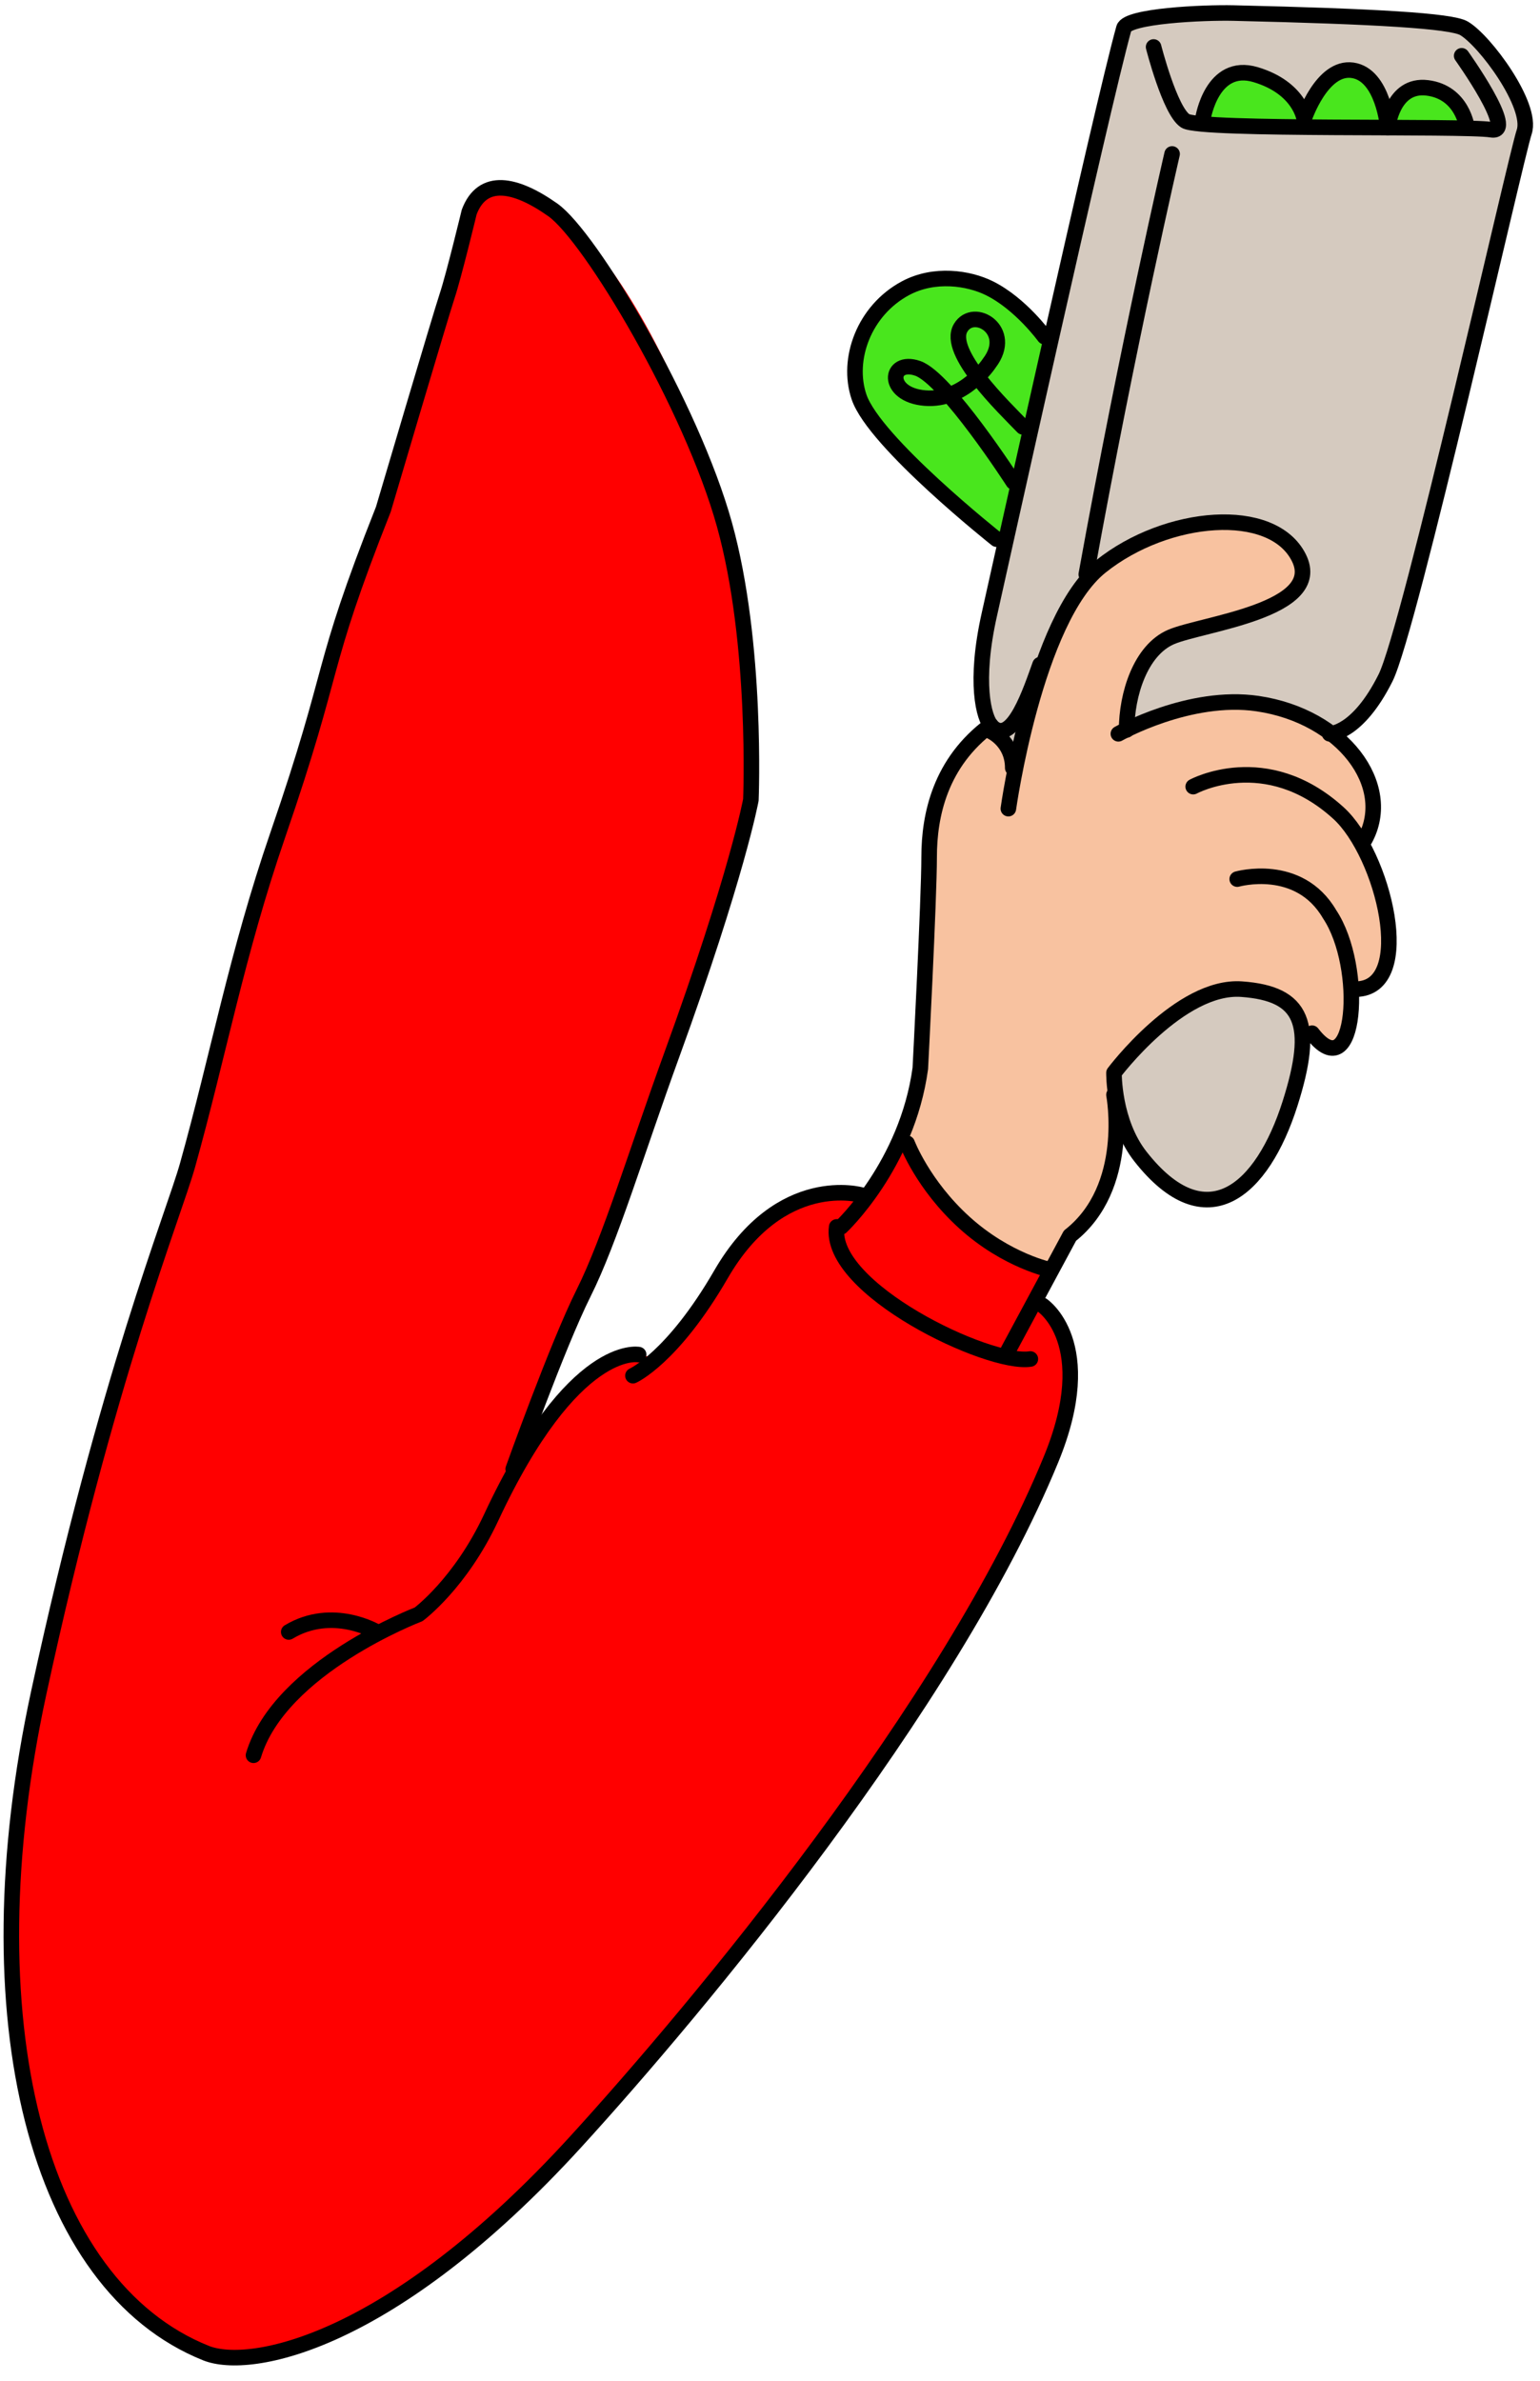 <svg width="99" height="153" viewBox="0 0 99 153" fill="none" xmlns="http://www.w3.org/2000/svg">
<path d="M30.021 14.196C31.011 11.225 37.519 9.811 44.875 28.061C46.773 32.771 47.686 39.511 47.987 44.188C48.271 48.573 47.703 53.1 47.703 53.1L39.215 78.706L36.811 84.789L33.698 92.287L34.547 91.722C34.547 91.722 37.377 88.609 38.509 87.76C39.64 86.911 42.329 87.194 42.329 87.194C42.329 87.194 45.3 83.092 46.855 80.969C48.411 78.847 50.674 77.573 52.372 77.008C54.07 76.443 55.627 77.15 55.627 77.15L57.889 73.188C57.889 73.188 59.73 76.018 60.86 77.574C61.993 79.13 65.671 81.253 67.51 81.536L66.52 83.799C66.52 83.799 69.067 84.648 68.783 88.326C68.5 92.004 62.982 102.897 62.982 102.897C62.982 102.897 54.637 116.477 50.533 121.43C46.43 126.382 38.934 135.718 32.849 141.801C26.767 147.885 21.108 150.007 19.552 150.573C17.997 151.139 14.742 152.837 10.214 149.582C5.848 146.444 2.434 140.104 1.726 135.011C1.726 135.011 0.453 125.108 0.877 121.289C1.302 117.469 1.726 109.546 3.707 103.322C5.687 97.097 8.8 84.223 8.8 84.223C8.8 84.223 11.912 75.028 12.336 73.33C12.761 71.632 15.166 61.305 15.873 59.749C16.581 58.193 18.421 51.261 19.411 48.29C20.4 45.319 22.665 38.104 22.806 37.68C22.947 37.255 25.918 28.343 25.918 28.343L30.021 14.196Z" fill="#FF0000"/>
<path d="M60.011 52.639C60.436 48.395 63.725 46.804 63.725 46.804C63.725 46.804 65.21 47.865 64.892 50.942C66.378 42.878 67.86 39.365 70.728 36.618C73.185 34.266 78.04 30.338 80.242 31.031C87.882 33.436 85.194 46.874 85.194 46.874C85.194 46.874 88.873 48.997 87.741 53.948C87.741 53.948 88.731 55.929 89.155 58.617C89.579 61.304 88.731 63.567 86.892 63.426C86.892 63.426 87.033 67.104 86.043 67.246C85.052 67.388 83.638 66.115 83.638 66.115L72.038 71.915C72.038 71.915 71.471 74.886 71.046 76.442C70.622 77.998 68.642 79.271 68.642 79.271L67.51 81.535C67.51 81.535 63.549 80.544 61.852 78.422C60.154 76.3 57.889 73.188 57.889 73.188L59.163 68.803C59.163 68.803 59.834 63.312 59.73 60.173C59.587 55.929 59.587 56.883 60.011 52.639Z" fill="#F8C2A0"/>
<path d="M83.638 66.115C83.638 66.115 82.505 63.145 79.394 63.71C79.394 63.71 77.412 63.709 75.15 65.549C72.887 67.388 71.754 68.944 71.754 68.944C71.754 68.944 71.33 71.916 73.168 74.32C75.009 76.725 77.696 77.998 79.253 76.584C80.808 75.169 82.224 73.472 82.648 71.774C83.073 70.076 84.062 68.095 83.638 66.115Z" fill="#D5CABF"/>
<path d="M63.55 46.027C63.55 46.027 62.701 44.612 62.983 42.065C63.266 39.519 67.935 19.572 67.935 19.572L72.179 1.746C72.179 1.746 74.158 1.18 76.847 0.897C79.535 0.615 87.882 1.181 87.882 1.181C87.882 1.181 92.41 1.322 93.965 1.746C95.521 2.171 96.936 5.001 96.936 5.001C96.936 5.001 98.068 6.839 98.068 8.112C98.068 9.386 93.54 26.787 93.54 26.787L90.145 40.227C90.145 40.227 89.013 44.187 88.306 45.036C87.599 45.885 85.195 46.875 85.195 46.875C85.195 46.875 83.213 45.603 81.232 45.32C79.253 45.036 75.15 45.32 72.744 46.876C72.744 46.876 72.603 45.461 73.452 43.056C74.301 40.651 77.696 40.085 78.545 40.085C79.394 40.085 83.495 38.529 83.638 37.114C83.779 35.699 81.94 34.144 80.102 33.436C78.261 32.728 74.017 34.568 72.32 35.416C70.622 36.265 68.643 38.105 67.651 41.076L65.529 48.184C65.529 48.184 64.044 47.547 63.55 46.027Z" fill="#D5CABF"/>
<path d="M67.369 21.694C67.369 21.694 64.256 18.015 61.568 17.874C58.881 17.733 55.627 19.29 55.061 22.402C54.494 25.513 55.908 26.928 57.749 29.05C59.587 31.172 64.398 34.85 64.398 34.85L67.369 21.694Z" fill="#49E61D"/>
<path d="M77.059 7.972L84.133 8.184L94.389 8.254C94.389 8.254 93.622 6.287 92.267 5.85C90.075 5.142 89.296 7.476 89.296 7.476C89.296 7.476 88.237 4.717 86.68 4.576C85.778 4.494 85.052 5.425 85.052 5.425L83.779 7.123C83.779 7.123 82.789 5.354 80.808 4.93C78.828 4.505 78.5 5.281 78.12 5.708C77.555 6.345 77.059 7.972 77.059 7.972Z" fill="#49E61D"/>
<path d="M55.402 76.807C55.402 76.807 50.19 75.264 46.348 81.9C43.236 87.275 40.689 88.408 40.689 88.408" stroke="black" stroke-miterlimit="10" stroke-linecap="round" stroke-linejoin="round"/>
<path d="M41.056 87.053C41.056 87.053 36.855 86.21 31.576 97.522C29.597 101.766 26.908 103.746 26.908 103.746C26.908 103.746 17.995 107.141 16.297 112.801" stroke="black" stroke-miterlimit="10" stroke-linecap="round" stroke-linejoin="round"/>
<path d="M24.22 104.878C24.22 104.878 21.392 103.18 18.562 104.878" stroke="black" stroke-miterlimit="10" stroke-linecap="round" stroke-linejoin="round"/>
<path d="M54.07 78.847C54.07 78.847 58.314 74.886 59.163 68.661C59.163 68.661 59.73 57.769 59.73 55.081C59.73 52.393 60.436 48.998 63.691 46.593" stroke="black" stroke-miterlimit="10" stroke-linecap="round" stroke-linejoin="round"/>
<path d="M66.237 87.335C63.55 87.76 53.221 82.808 53.788 78.847" stroke="black" stroke-miterlimit="10" stroke-linecap="round" stroke-linejoin="round"/>
<path d="M71.895 47.158C71.895 47.158 76.468 44.572 80.851 45.219C86.325 46.026 89.638 50.494 87.741 53.948" stroke="black" stroke-miterlimit="10" stroke-linecap="round" stroke-linejoin="round"/>
<path d="M79.535 56.495C79.535 56.495 83.497 55.363 85.477 58.758C87.741 62.154 87.174 70.076 84.346 66.398" stroke="black" stroke-miterlimit="10" stroke-linecap="round" stroke-linejoin="round"/>
<path d="M76.706 50.553C76.706 50.553 81.375 48.006 86.043 52.25C88.939 54.882 91.052 63.508 87.174 63.568" stroke="black" stroke-miterlimit="10" stroke-linecap="round" stroke-linejoin="round"/>
<path d="M71.613 70.358C71.613 70.358 72.744 76.3 68.783 79.413L64.823 86.769" stroke="black" stroke-miterlimit="10" stroke-linecap="round" stroke-linejoin="round"/>
<path d="M71.613 68.944C71.613 68.944 75.858 63.284 79.818 63.568C83.779 63.851 84.563 65.795 82.93 70.925C81.149 76.524 77.542 79.707 73.311 74.32C71.564 72.095 71.613 68.944 71.613 68.944Z" stroke="black" stroke-miterlimit="10" stroke-linecap="round" stroke-linejoin="round"/>
<path d="M64.823 51.968C64.823 51.968 66.52 39.801 70.764 36.405C75.009 33.01 81.799 32.445 83.497 35.84C85.195 39.235 77.272 40.084 75.29 40.933C73.311 41.782 72.426 44.646 72.426 46.91" stroke="black" stroke-miterlimit="10" stroke-linecap="round" stroke-linejoin="round"/>
<path d="M85.477 47.158C85.477 47.158 87.259 47.185 89.071 43.562C90.628 40.451 97.419 10.176 97.985 8.478C98.55 6.78 95.45 2.593 94.107 1.816C93.286 1.34 88.436 1.051 79.311 0.839C77.335 0.793 72.472 1.021 72.25 1.816C70.822 6.921 63.981 37.803 63.607 39.46C62.617 43.846 63.241 46.167 63.748 46.675C65.093 48.022 66.295 44.27 66.861 42.714" stroke="black" stroke-miterlimit="10" stroke-linecap="round" stroke-linejoin="round"/>
<path d="M74.16 3.019C74.16 3.019 75.207 7.134 76.197 7.769C77.188 8.405 94.165 8.052 95.863 8.336C97.56 8.619 93.965 3.585 93.965 3.585" stroke="black" stroke-miterlimit="10" stroke-linecap="round" stroke-linejoin="round"/>
<path d="M77.331 7.629C77.331 7.629 77.896 3.951 80.726 4.799C83.555 5.648 83.838 7.629 83.838 7.629C83.838 7.629 84.97 4.234 86.95 4.517C88.931 4.799 89.214 8.195 89.214 8.195C89.214 8.195 89.497 5.366 91.76 5.648C94.023 5.931 94.307 8.195 94.307 8.195" stroke="black" stroke-miterlimit="10" stroke-linecap="round" stroke-linejoin="round"/>
<path d="M67.144 21.634C67.144 21.634 65.605 19.512 63.602 18.522C62.267 17.861 60.06 17.531 58.212 18.521C55.551 19.946 54.401 23.081 55.224 25.512C56.21 28.424 64.064 34.649 64.064 34.649" stroke="black" stroke-miterlimit="10" stroke-linecap="round" stroke-linejoin="round"/>
<path d="M67.569 81.618C67.569 81.618 64.739 81.052 61.993 78.565C59.325 76.146 58.315 73.472 58.315 73.472" stroke="black" stroke-miterlimit="10" stroke-linecap="round" stroke-linejoin="round"/>
<path d="M65.141 30.971C65.141 30.971 60.844 24.309 58.997 23.673C57.149 23.036 56.918 25.37 59.459 25.583C62 25.795 63.602 23.331 63.602 23.331C65.207 21.222 62.595 19.653 61.754 21.069C60.83 22.624 64.527 26.162 65.758 27.435" stroke="black" stroke-miterlimit="10" stroke-linecap="round" stroke-linejoin="round"/>
<path d="M32.992 94.409C32.992 94.409 35.822 86.487 37.52 83.091C39.217 79.696 40.915 74.037 43.178 67.812C47.402 56.197 48.271 51.402 48.271 51.402C48.271 51.402 48.695 41.357 46.573 33.718C44.451 26.078 37.944 15.185 35.538 13.488C33.133 11.79 31.012 11.368 30.162 13.63C30.162 13.63 29.172 17.733 28.748 19.006C28.323 20.279 24.645 32.729 24.645 32.729C20.41 43.422 21.737 42.393 17.854 53.666C15.224 61.302 14.034 67.812 12.055 74.886C11.161 78.075 6.886 88.455 2.491 108.781C-2.036 129.719 2.373 146.872 13.243 151.222C16.072 152.354 25.127 150.656 37.01 137.641C44.839 129.066 61.06 109.628 67.568 93.784C70.646 86.29 67.002 83.881 67.002 83.881" stroke="black" stroke-miterlimit="10" stroke-linecap="round" stroke-linejoin="round"/>
<path d="M75.349 9.894C75.349 9.894 72.521 22.06 69.832 36.914" stroke="black" stroke-miterlimit="10" stroke-linecap="round" stroke-linejoin="round"/>
<path d="M63.725 47.017C63.725 47.017 65.105 47.653 65.105 49.351" stroke="black" stroke-miterlimit="10" stroke-linecap="round" stroke-linejoin="round"/>
</svg>
